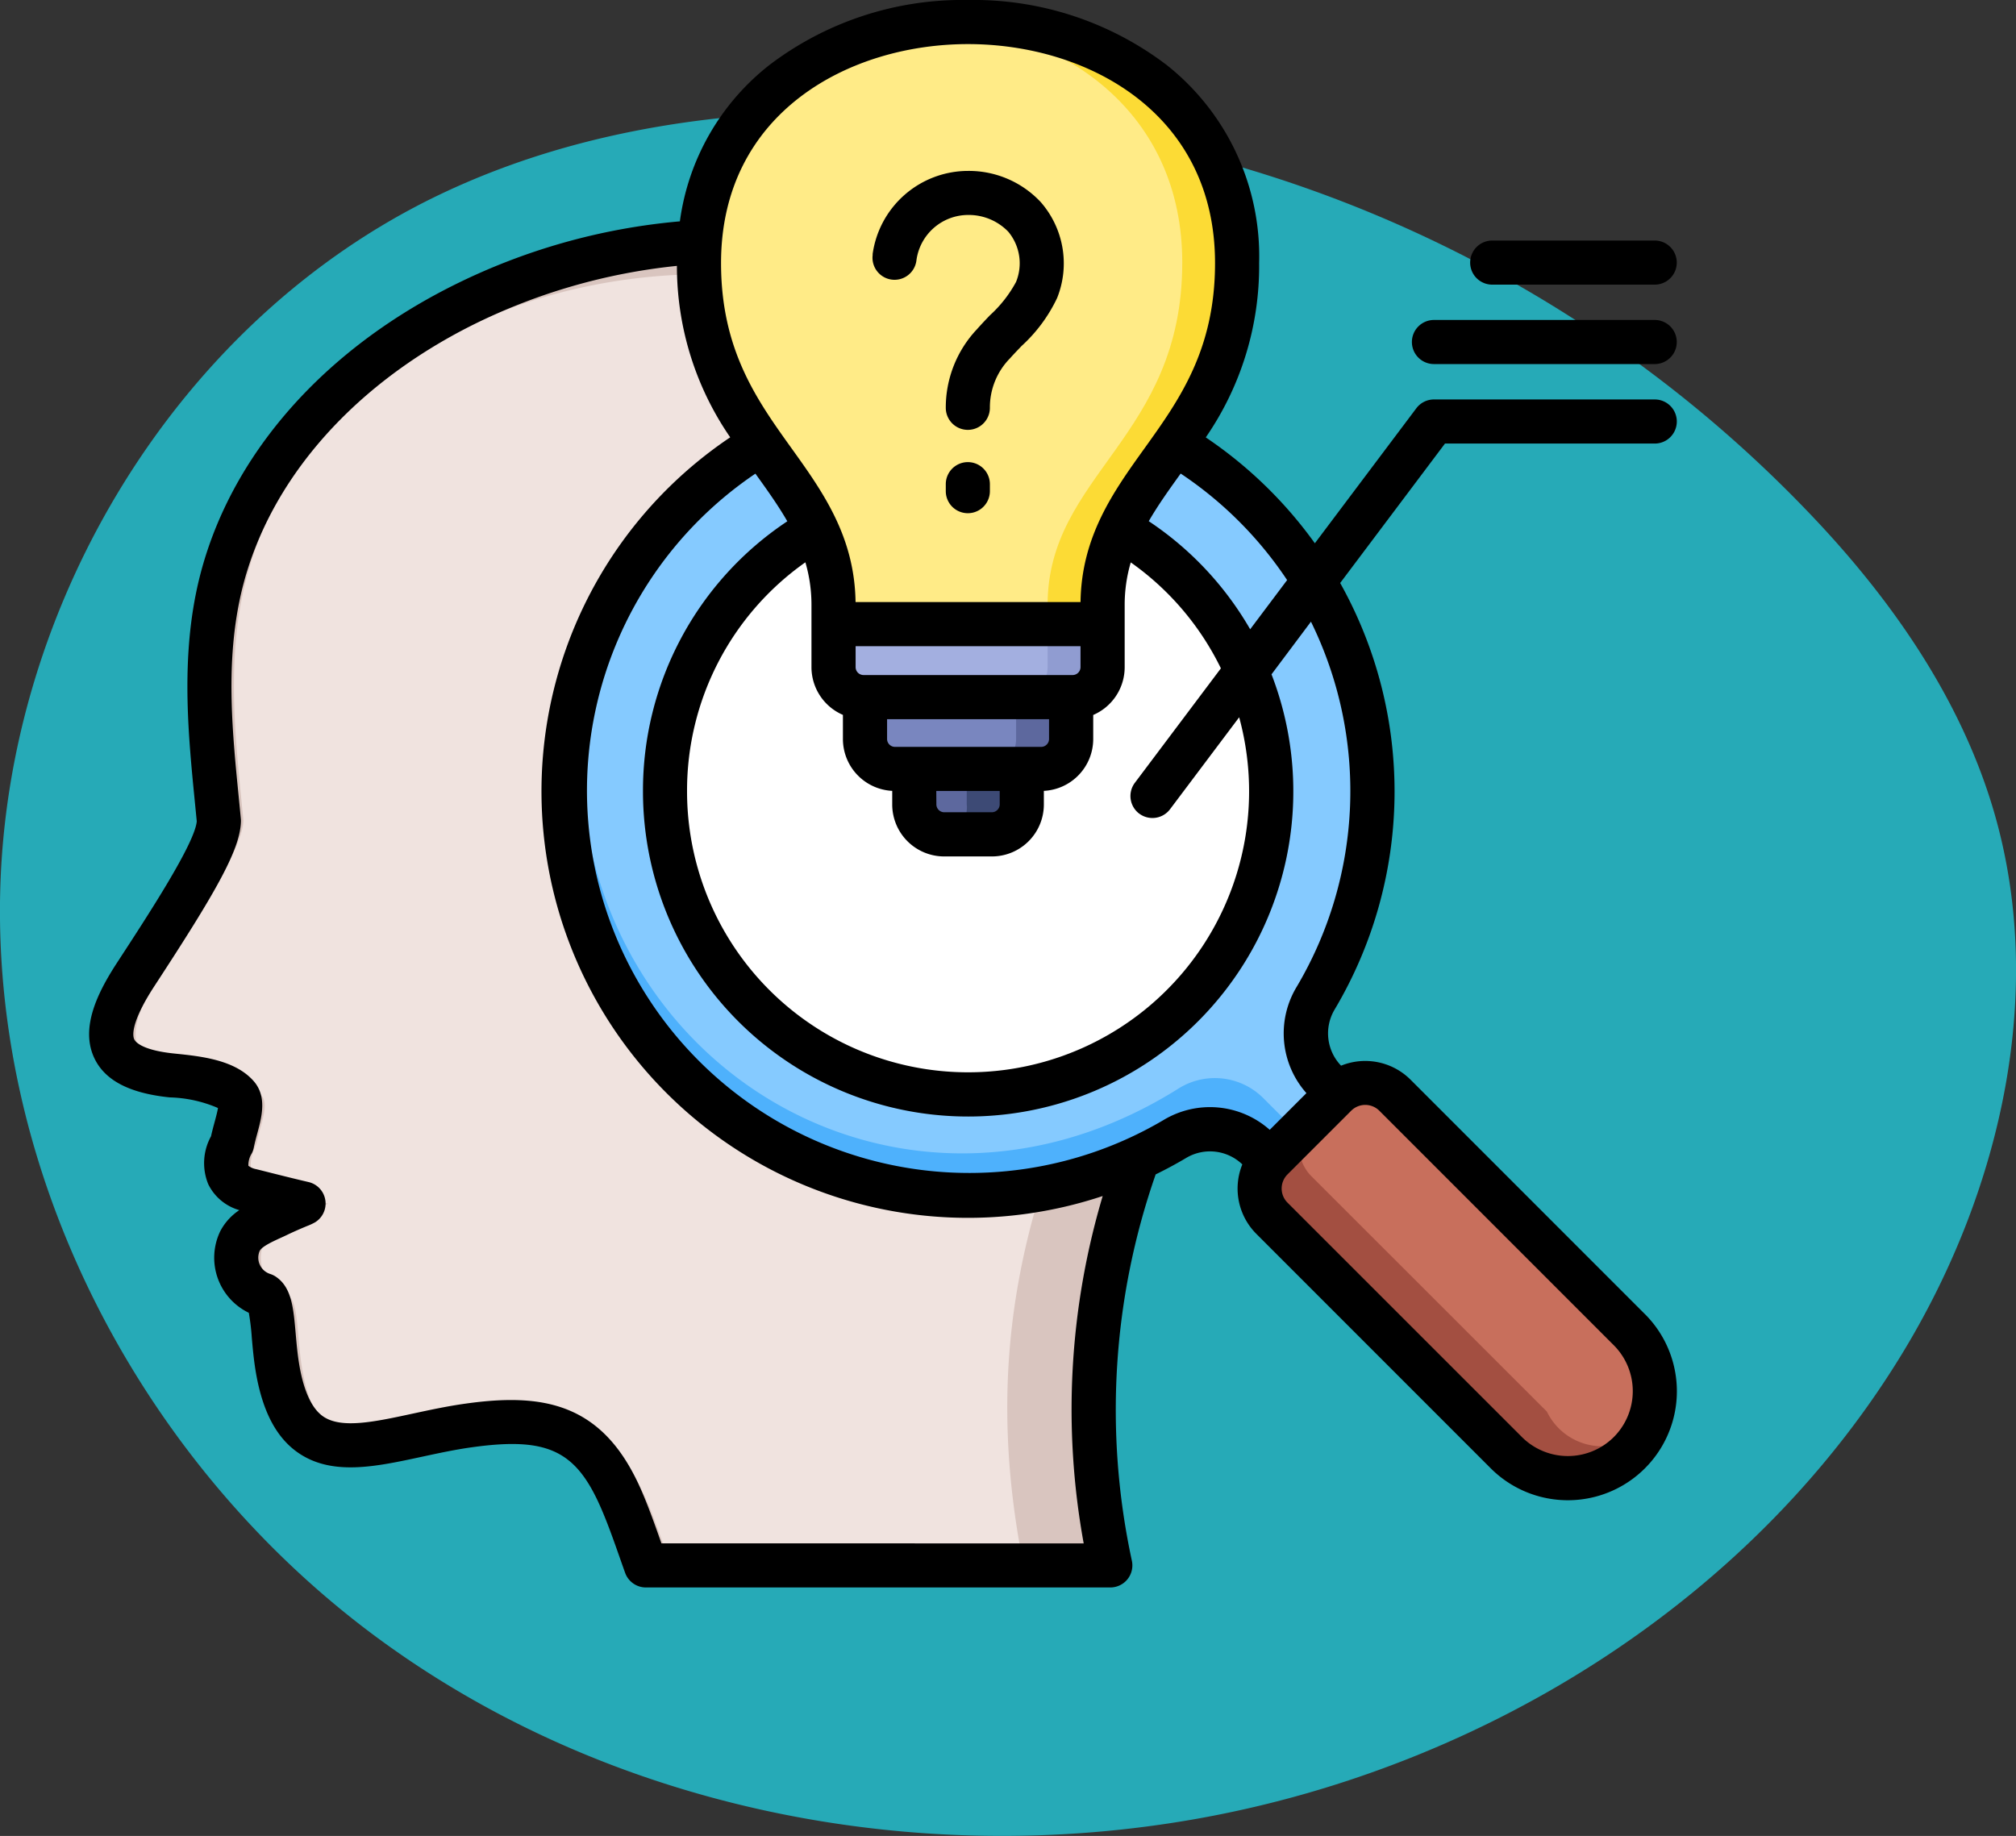 <svg xmlns="http://www.w3.org/2000/svg" width="129.737" height="118.16" viewBox="0 0 129.737 118.16">
  <rect x="0" y="0" width="129.737" height="118.16" fill="#333333" stroke="none"/>
  <g id="Grupo_1100011" data-name="Grupo 1100011" transform="translate(-251.264 -4861.932)">
    <path id="_12068" data-name="12068" d="M98.737,72.292c-13.285-1.834-27.318-1.386-39.407,4.421-16.765,8.052-27.775,26.309-28.2,44.9S40.4,158.479,55.36,169.523s34.7,14.959,53,11.643c18.453-3.344,35.773-14.186,45.4-30.28,6.172-10.321,9.057-23.065,5.647-34.6-2.059-6.961-6.267-13.128-11.217-18.437A82.875,82.875,0,0,0,98.737,72.292Z" transform="translate(220.145 4797.783)" fill="#26aab7"/>
    <g id="investigacion-cualitativa" transform="translate(253.017 4857.932)">
      <path id="Trazado_875849" data-name="Trazado 875849" d="M45.234,165.465h29.92c-5.709-28.426,13.816-39.019,9.907-58.917A31.515,31.515,0,0,0,69.913,85.164,36.9,36.9,0,0,0,51.9,80.121a39.5,39.5,0,0,0-18.414,4.12c-7.943,3.962-14.2,10.57-15.867,18.951-.977,4.927-.318,9.884.1,14.3-.041,1.605-2.2,5.054-5.395,9.947-2.294,3.554-2.427,5.968,2.376,6.459,1.627.166,3.355.358,4.184,1.295.52.587-.066,1.815-.313,3.079-.652,1.311-.6,2.59,1.217,3.044.637.159,2.112.539,3.381.834-.1.059-.8.321-1.709.758-.844.407-1.952.809-2.378,1.658A2.518,2.518,0,0,0,20.6,148.04c.677.459.548,2.506.878,4.576,1.222,7.673,6.418,4.659,12.345,3.831,4.773-.666,7.683-.033,9.743,4.575.629,1.407,1.144,2.98,1.669,4.442Z" transform="translate(-5.422 -60.684)" fill="#d9c5bf" fill-rule="evenodd"/>
      <path id="Trazado_875850" data-name="Trazado 875850" d="M53.205,174.193H75.9c-5.709-28.426,13.816-39.019,9.907-58.917-1.9-9.67-7.011-15.9-14.526-20.345-16.362-8.966-41.933-1.971-45.693,16.99-.977,4.927-.318,9.884.1,14.3-.041,1.605-2.2,5.054-5.395,9.947-2.294,3.554-2.427,5.968,2.376,6.459,1.627.166,3.355.358,4.184,1.295.52.587-.066,1.815-.314,3.079-.652,1.311-.6,2.59,1.217,3.044.637.159,2.112.539,3.381.834-.1.059-.8.321-1.709.758-.844.407-1.952.809-2.378,1.658a2.518,2.518,0,0,0,1.516,3.477c.677.459.548,2.506.878,4.576.571,3.584,2.008,4.836,3.983,5.069,1.971-.18,4.3-.9,6.747-1.237a17.569,17.569,0,0,1,3.549-.2c3.653-.206,6.044.823,7.81,4.773.629,1.407,1.144,2.98,1.669,4.442Z" transform="translate(-11.777 -69.412)" fill="#f0e3df" fill-rule="evenodd"/>
      <path id="Trazado_875851" data-name="Trazado 875851" d="M154.812,152.994a26.02,26.02,0,0,0,39.294,22.374,4.412,4.412,0,0,1,5.432.679l4.646,4.646,4.342-4.342-4.646-4.646a4.412,4.412,0,0,1-.679-5.432,26.016,26.016,0,1,0-48.389-13.28Z" transform="translate(-120.254 -98.05)" fill="#4eb1fc" fill-rule="evenodd"/>
      <path id="Trazado_875852" data-name="Trazado 875852" d="M210.018,178.9l2.545-2.545-4.646-4.646a4.412,4.412,0,0,1-.679-5.432,26.019,26.019,0,1,0-46-24.191,25.981,25.981,0,0,0-1.367,8.345c0,20.31,20.793,32.852,38.563,21.643a4.412,4.412,0,0,1,5.432.679l6.147,6.147Z" transform="translate(-124.292 -98.05)" fill="#85caff" fill-rule="evenodd"/>
      <path id="Trazado_875853" data-name="Trazado 875853" d="M391.305,371.341,376.155,356.19a2.69,2.69,0,0,1,0-3.8l4.073-4.073a2.69,2.69,0,0,1,3.8,0l15.151,15.151a5.565,5.565,0,0,1-7.87,7.87Z" transform="translate(-296.103 -273.897)" fill="#a34f41" fill-rule="evenodd"/>
      <path id="Trazado_875854" data-name="Trazado 875854" d="M388.928,349.8l1.484-1.484h0a2.69,2.69,0,0,1,3.8,0l15.151,15.151a3.954,3.954,0,1,1-5.281,5.281L388.928,353.6A2.69,2.69,0,0,1,388.928,349.8Z" transform="translate(-306.287 -273.898)" fill="#c86f5c" fill-rule="evenodd"/>
      <ellipse id="Elipse_11812" data-name="Elipse 11812" cx="19.512" cy="19.092" rx="19.512" ry="19.092" transform="translate(41.06 34.243)" fill="#4eb1fc"/>
      <circle id="Elipse_11813" data-name="Elipse 11813" cx="19.46" cy="19.46" r="19.46" transform="translate(33.043 54.944) rotate(-45)" fill="#f7f1ef"/>
      <g id="Grupo_1099985" data-name="Grupo 1099985" transform="translate(3.983 4)">
        <path id="Trazado_875855" data-name="Trazado 875855" d="M187.21,184.836a19.459,19.459,0,1,0,19.447-18.776,19.46,19.46,0,0,0-19.447,18.776Z" transform="translate(-150.068 -133.209)" fill="#fff" fill-rule="evenodd"/>
        <path id="Trazado_875856" data-name="Trazado 875856" d="M206.177,49.562h17.332V48.334c0-8.394,8.666-10.753,8.666-22.034,0-10.351-8.666-15.526-17.332-15.526S197.511,15.948,197.511,26.3c0,11.281,8.666,13.64,8.666,22.034v1.228Z" transform="translate(-158.281 -9.4)" fill="#fcdb35" fill-rule="evenodd"/>
        <path id="Trazado_875857" data-name="Trazado 875857" d="M206.178,49.852h13.784V48.623c0-8.394,8.666-10.753,8.666-22.034,0-9.644-7.522-14.794-15.558-15.453-8.036.659-15.558,5.81-15.558,15.453,0,11.281,8.666,13.64,8.666,22.034Z" transform="translate(-158.281 -9.689)" fill="#ffeb87" fill-rule="evenodd"/>
        <path id="Trazado_875858" data-name="Trazado 875858" d="M240.262,202.125h17.332v2.78a1.928,1.928,0,0,1-1.925,1.925H242.187a1.928,1.928,0,0,1-1.925-1.925Z" transform="translate(-192.366 -161.963)" fill="#909cd1" fill-rule="evenodd"/>
        <path id="Trazado_875859" data-name="Trazado 875859" d="M240.262,202.125h13.784v2.78a1.928,1.928,0,0,1-1.925,1.925h-9.935a1.928,1.928,0,0,1-1.924-1.925Z" transform="translate(-192.366 -161.963)" fill="#a3afe0" fill-rule="evenodd"/>
        <path id="Trazado_875860" data-name="Trazado 875860" d="M250.259,225.334h13.279v2.7a1.928,1.928,0,0,1-1.924,1.925h-9.43a1.928,1.928,0,0,1-1.925-1.925Z" transform="translate(-200.336 -180.467)" fill="#5d689e" fill-rule="evenodd"/>
        <path id="Trazado_875861" data-name="Trazado 875861" d="M250.259,225.334h9.731v2.7a1.928,1.928,0,0,1-1.925,1.925h-5.881a1.928,1.928,0,0,1-1.925-1.925Z" transform="translate(-200.336 -180.467)" fill="#7986bf" fill-rule="evenodd"/>
        <path id="Trazado_875862" data-name="Trazado 875862" d="M265.924,248.152h6.928v2.292a1.928,1.928,0,0,1-1.925,1.925h-3.079a1.928,1.928,0,0,1-1.924-1.925Z" transform="translate(-212.826 -198.66)" fill="#3d4a75" fill-rule="evenodd"/>
        <path id="Trazado_875863" data-name="Trazado 875863" d="M265.924,248.152h3.38v2.292a1.7,1.7,0,1,1-3.38,0Z" transform="translate(-212.826 -198.66)" fill="#5d689e" fill-rule="evenodd"/>
        <path id="Trazado_875864" data-name="Trazado 875864" d="M89.108,26.012a1.419,1.419,0,0,1,1.419-1.419h14.207a1.419,1.419,0,0,1,0,2.838H90.527A1.419,1.419,0,0,1,89.108,26.012ZM92.857,20.9a1.419,1.419,0,0,1,1.419-1.419h10.458a1.419,1.419,0,0,1,0,2.838H94.276A1.419,1.419,0,0,1,92.857,20.9ZM54.4,20.382A6.209,6.209,0,0,1,60.541,15,6.334,6.334,0,0,1,65.216,17a5.989,5.989,0,0,1,1.061,6.177A9.906,9.906,0,0,1,64,26.257c-.274.285-.533.554-.75.8a4.5,4.5,0,0,0-1.3,3.19,1.419,1.419,0,1,1-2.838,0,7.338,7.338,0,0,1,2-5.051c.265-.3.561-.613.848-.911a8.068,8.068,0,0,0,1.672-2.137,3.178,3.178,0,0,0-.5-3.237,3.54,3.54,0,0,0-2.584-1.076,3.363,3.363,0,0,0-3.324,2.913,1.419,1.419,0,1,1-2.813-.372ZM61.95,35.161v.45a1.419,1.419,0,0,1-2.838,0v-.45a1.419,1.419,0,0,1,2.838,0ZM102.1,96.489a4.184,4.184,0,0,1-5.91,0L81.1,81.4a1.287,1.287,0,0,1,0-1.813l4.1-4.1a1.283,1.283,0,0,1,1.813,0L102.1,90.579A4.184,4.184,0,0,1,102.1,96.489ZM73.1,76.1a5.792,5.792,0,0,1,6.859.615l2.361-2.361a5.792,5.792,0,0,1-.616-6.86,24.711,24.711,0,0,0,.908-23.483L80.074,47.4a20.926,20.926,0,1,1-40.449,7.539,20.793,20.793,0,0,1,9.289-17.389c-.584-1.013-1.287-2-2.031-3.034l-.023-.032A24.611,24.611,0,0,0,73.1,76.1Zm-5.114,27.228a48.093,48.093,0,0,1,1.223-22.352,27.448,27.448,0,0,1-23.97-48.83,19.417,19.417,0,0,1-3.43-11.034,38.281,38.281,0,0,0-13.1,3.781C20.582,28.95,15.082,35.487,13.627,42.828c-.834,4.2-.418,8.41-.016,12.476q.07.7.136,1.392a1.429,1.429,0,0,1,.006.169c-.047,1.859-1.695,4.669-5.619,10.676-1.52,2.354-1.339,3.16-1.248,3.351.077.16.491.7,2.577.913,1.732.177,3.887.4,5.1,1.764.885,1,.528,2.318.242,3.377-.082.3-.167.618-.225.912a1.424,1.424,0,0,1-.122.359,1.444,1.444,0,0,0-.227.811,1.186,1.186,0,0,0,.516.221l.546.137c.732.185,1.838.464,2.809.69a1.419,1.419,0,0,1,.42,2.592A3.625,3.625,0,0,1,18,82.91c-.307.128-.77.322-1.314.584-.128.061-.26.123-.4.185-.5.23-1.185.545-1.327.829a1.1,1.1,0,0,0,.683,1.486,1.413,1.413,0,0,1,.36.176c1.015.688,1.129,2,1.274,3.662.053.608.108,1.236.207,1.86.285,1.789.812,2.958,1.568,3.475,1.173.8,3.292.346,5.746-.184,1.095-.236,2.227-.481,3.419-.647,4.978-.7,8.792-.043,11.223,5.4.514,1.151.947,2.381,1.365,3.571l.009.025H67.991ZM60.544,6.838c-7.655,0-15.895,4.41-15.895,14.091,0,5.594,2.308,8.815,4.541,11.929,1.994,2.781,4.054,5.656,4.115,9.89H67.783c.061-4.234,2.121-7.109,4.115-9.89,2.232-3.114,4.541-6.335,4.541-11.929,0-9.682-8.239-14.091-15.895-14.091Zm7.238,40.107a.51.51,0,0,1-.5.5H53.809a.51.51,0,0,1-.5-.5V45.587H67.782Zm-2.528,5.124h-9.42a.51.51,0,0,1-.5-.5V50.287H65.757v1.279A.51.51,0,0,1,65.254,52.069ZM58.5,54.907h4.082v.87a.51.51,0,0,1-.5.5H59.006a.51.51,0,0,1-.5-.5Zm13.058,1.455a1.419,1.419,0,0,0,1.987-.282l4.447-5.916a18.085,18.085,0,1,1-35.531,4.771A17.969,17.969,0,0,1,50.076,40.19a9.68,9.68,0,0,1,.392,2.75v4a3.346,3.346,0,0,0,2.024,3.07v1.551A3.343,3.343,0,0,0,55.665,54.9v.879a3.345,3.345,0,0,0,3.341,3.341h3.076a3.345,3.345,0,0,0,3.341-3.341V54.9A3.343,3.343,0,0,0,68.6,51.566V50.015a3.346,3.346,0,0,0,2.024-3.07v-4a9.687,9.687,0,0,1,.392-2.749,17.981,17.981,0,0,1,5.8,6.818l-5.536,7.366a1.419,1.419,0,0,0,.282,1.987Zm9.517-15.024L78.7,44.5a20.873,20.873,0,0,0-6.526-6.956c.584-1.014,1.288-2,2.032-3.035l.022-.031a24.633,24.633,0,0,1,6.851,6.857ZM104.1,88.573,89.019,73.487a4.127,4.127,0,0,0-4.469-.9,3,3,0,0,1-.4-3.639,27.464,27.464,0,0,0,.342-27.426l6.745-8.975h13.5a1.419,1.419,0,0,0,0-2.838H90.527a1.419,1.419,0,0,0-1.134.567l-6.53,8.689a27.655,27.655,0,0,0-7.02-6.814,19.421,19.421,0,0,0,3.434-11.22A15.7,15.7,0,0,0,73.331,8.187,20.521,20.521,0,0,0,60.544,4,20.52,20.52,0,0,0,47.757,8.187,15.386,15.386,0,0,0,42,18.246a40.541,40.541,0,0,0-14.553,4.108c-8.925,4.451-14.978,11.712-16.606,19.921-.916,4.617-.459,9.234-.057,13.308q.064.645.125,1.277C10.783,58.3,7.765,62.915,5.753,66,4.587,67.8,3.371,70.13,4.327,72.12c.684,1.424,2.269,2.244,4.847,2.508a8.374,8.374,0,0,1,3.1.683c-.035.237-.139.619-.213.893s-.162.6-.233.925a3.579,3.579,0,0,0-.179,3.086,3.2,3.2,0,0,0,2,1.669,3.658,3.658,0,0,0-1.225,1.351,3.934,3.934,0,0,0,1.835,5.256,14.7,14.7,0,0,1,.191,1.588c.055.626.117,1.336.232,2.059.418,2.626,1.324,4.382,2.768,5.371,2.181,1.493,4.982.888,7.947.248,1.045-.225,2.124-.459,3.213-.61,4.794-.669,6.643.17,8.24,3.744.467,1.044.88,2.218,1.279,3.354.116.331.232.659.348.983a1.419,1.419,0,0,0,1.336.94H69.7a1.419,1.419,0,0,0,1.391-1.7,46.025,46.025,0,0,1,1.528-24.884c.658-.322,1.305-.668,1.937-1.044a3,3,0,0,1,3.639.4,4.125,4.125,0,0,0,.9,4.469L94.181,98.5a7.017,7.017,0,0,0,9.924-9.924Z" transform="translate(-3.983 -4)" fill-rule="evenodd"/>
      </g>
    </g>
  </g>
</svg>
